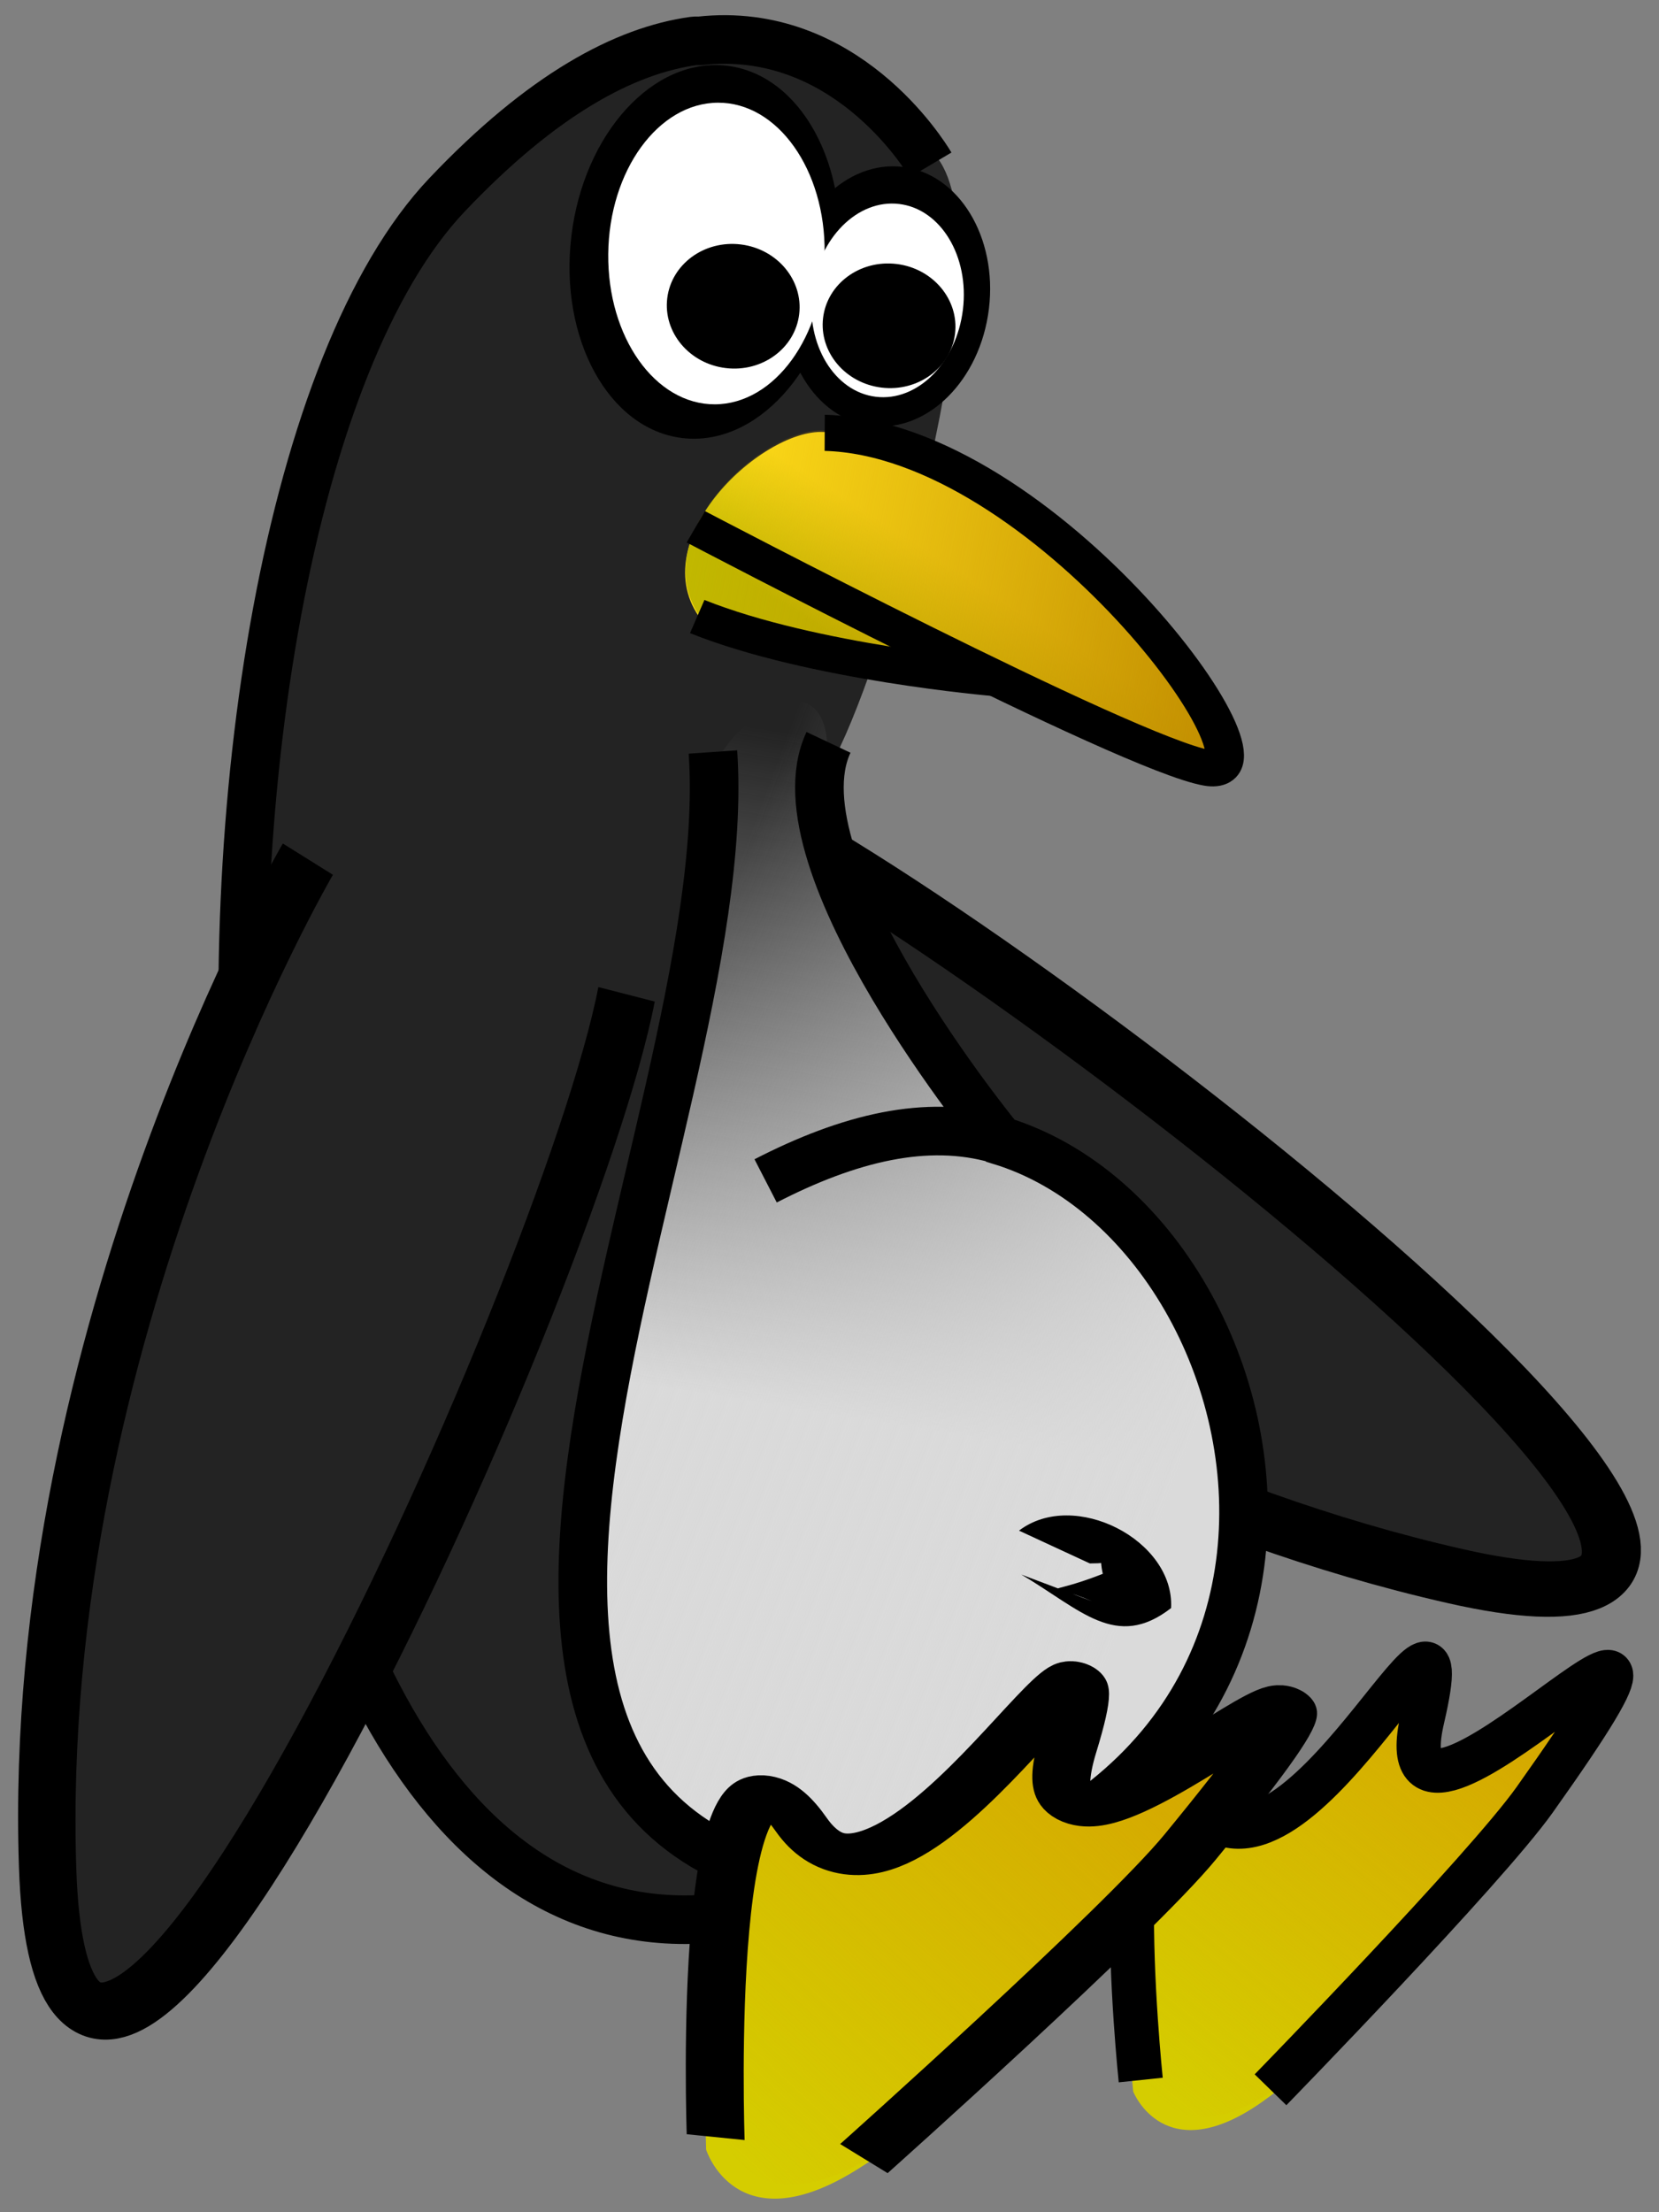 <?xml version="1.0" encoding="UTF-8" standalone="no"?>
<!-- Created with Inkscape (http://www.inkscape.org/) -->
<svg
   xmlns:dc="http://purl.org/dc/elements/1.1/"
   xmlns:cc="http://web.resource.org/cc/"
   xmlns:rdf="http://www.w3.org/1999/02/22-rdf-syntax-ns#"
   xmlns:svg="http://www.w3.org/2000/svg"
   xmlns="http://www.w3.org/2000/svg"
   xmlns:xlink="http://www.w3.org/1999/xlink"
   xmlns:sodipodi="http://inkscape.sourceforge.net/DTD/sodipodi-0.dtd"
   xmlns:inkscape="http://www.inkscape.org/namespaces/inkscape"
   width="30px"
   height="40px"
   id="svg1"
   sodipodi:version="0.32"
   inkscape:version="0.43"
   sodipodi:docbase="/home/yekcim/Desktop/SVG/Skins/tuxteam"
   sodipodi:docname="jump.svg"
   inkscape:export-filename="/home/yekcim/Desktop/jump2.png"
   inkscape:export-xdpi="90.000000"
   inkscape:export-ydpi="90.000000"
   inkscape:output_extension="org.inkscape.output.svg.inkscape">
  <rect width="100%" height="100%" fill="#808080" stroke="none"/>
  <defs
     id="defs3">
    <linearGradient
       inkscape:collect="always"
       id="linearGradient30543">
      <stop
         style="stop-color:#d5a100;stop-opacity:1;"
         offset="0"
         id="stop30545" />
      <stop
         style="stop-color:#d5a100;stop-opacity:0;"
         offset="1"
         id="stop30547" />
    </linearGradient>
    <linearGradient
       inkscape:collect="always"
       id="linearGradient29775">
      <stop
         style="stop-color:#c18d00;stop-opacity:1;"
         offset="0"
         id="stop29777" />
      <stop
         style="stop-color:#c18d00;stop-opacity:0;"
         offset="1"
         id="stop29779" />
    </linearGradient>
    <linearGradient
       inkscape:collect="always"
       id="linearGradient29767">
      <stop
         style="stop-color:#c1b800;stop-opacity:1;"
         offset="0"
         id="stop29769" />
      <stop
         style="stop-color:#c1b800;stop-opacity:0;"
         offset="1"
         id="stop29771" />
    </linearGradient>
    <defs
       id="defs1062">
      <linearGradient
         inkscape:collect="always"
         id="linearGradient10630">
        <stop
           style="stop-color:#616161;stop-opacity:1;"
           offset="0"
           id="stop10631" />
        <stop
           style="stop-color:#616161;stop-opacity:0;"
           offset="1"
           id="stop10632" />
      </linearGradient>
      <linearGradient
         inkscape:collect="always"
         id="linearGradient10560">
        <stop
           style="stop-color:#000000;stop-opacity:1;"
           offset="0"
           id="stop10561" />
        <stop
           style="stop-color:#000000;stop-opacity:0;"
           offset="1"
           id="stop10562" />
      </linearGradient>
      <linearGradient
         inkscape:collect="always"
         id="linearGradient15046">
        <stop
           style="stop-color:#dadada;stop-opacity:1;"
           offset="0"
           id="stop15047" />
        <stop
           style="stop-color:#dadada;stop-opacity:0;"
           offset="1"
           id="stop15048" />
      </linearGradient>
      <linearGradient
         id="linearGradient13777">
        <stop
           offset="0"
           style="stop-color:#d17d00;stop-opacity:1;"
           id="stop13779" />
        <stop
           offset="1"
           style="stop-color:#a7b135;stop-opacity:0;"
           id="stop13778" />
      </linearGradient>
      <linearGradient
         id="linearGradient11847">
        <stop
           offset="0"
           style="stop-color:#000000;stop-opacity:1;"
           id="stop11849" />
        <stop
           offset="1"
           style="stop-color:#000000;stop-opacity:0;"
           id="stop11848" />
      </linearGradient>
      <linearGradient
         id="linearGradient6187">
        <stop
           style="stop-color:#2e1b0b;stop-opacity:1;"
           offset="0"
           id="stop6188" />
        <stop
           style="stop-color:#431e00;stop-opacity:0;"
           offset="1"
           id="stop6189" />
      </linearGradient>
      <linearGradient
         inkscape:collect="always"
         id="linearGradient4909">
        <stop
           style="stop-color:#000000;stop-opacity:1;"
           offset="0"
           id="stop4910" />
        <stop
           style="stop-color:#000000;stop-opacity:0;"
           offset="1"
           id="stop4911" />
      </linearGradient>
      <linearGradient
         id="linearGradient1780">
        <stop
           style="stop-color:#454545;stop-opacity:1;"
           offset="0"
           id="stop1781" />
        <stop
           style="stop-color:#ffffff;stop-opacity:0;"
           offset="1"
           id="stop1782" />
      </linearGradient>
      <linearGradient
         id="linearGradient3869">
        <stop
           offset="0"
           style="stop-color:#d2dd2e;stop-opacity:1;"
           id="stop3872" />
        <stop
           offset="0.761"
           style="stop-color:#b3b96d;stop-opacity:0.656;"
           id="stop3871" />
        <stop
           offset="1"
           style="stop-color:#b1b952;stop-opacity:0;"
           id="stop3870" />
      </linearGradient>
      <linearGradient
         inkscape:collect="always"
         xlink:href="#linearGradient9217"
         id="linearGradient3799"
         gradientUnits="userSpaceOnUse"
         gradientTransform="matrix(0.113,0,0,0.115,26.434,157.176)"
         x1="4373.305"
         y1="319.335"
         x2="96.983"
         y2="2708.214" />
      <linearGradient
         inkscape:collect="always"
         xlink:href="#linearGradient7337"
         id="linearGradient3800"
         gradientUnits="userSpaceOnUse"
         gradientTransform="matrix(0.231,0,0,7.644947e-2,26.552,129.555)"
         x1="862.165"
         y1="2479.594"
         x2="1523.372"
         y2="2479.594" />
      <linearGradient
         inkscape:collect="always"
         xlink:href="#linearGradient5442"
         id="linearGradient3801"
         gradientUnits="userSpaceOnUse"
         gradientTransform="matrix(0.163,0,0,7.648058e-2,75.53,161.805)"
         x1="580.228"
         y1="2173.317"
         x2="1782.037"
         y2="1630.204" />
      <radialGradient
         inkscape:collect="always"
         xlink:href="#linearGradient5442"
         id="radialGradient3802"
         gradientUnits="userSpaceOnUse"
         gradientTransform="matrix(0.16,0,0,7.785591e-2,363.092,173.858)"
         cx="-606.797"
         cy="1573.44"
         fx="-606.797"
         fy="1573.44"
         r="739.705" />
      <linearGradient
         inkscape:collect="always"
         xlink:href="#linearGradient21707"
         id="linearGradient3803"
         gradientUnits="userSpaceOnUse"
         gradientTransform="scale(0.66,1.515)"
         x1="4848.597"
         y1="3945.112"
         x2="5625.465"
         y2="1720.94" />
      <linearGradient
         inkscape:collect="always"
         xlink:href="#linearGradient7337"
         id="linearGradient3804"
         gradientUnits="userSpaceOnUse"
         gradientTransform="matrix(0.237,0,0,0.208,-2451.443,4783.687)"
         x1="-7797.742"
         y1="5021.473"
         x2="-352.84"
         y2="1184.903" />
      <linearGradient
         inkscape:collect="always"
         xlink:href="#linearGradient7337"
         id="linearGradient3805"
         gradientUnits="userSpaceOnUse"
         gradientTransform="matrix(0.237,0,0,0.208,-2451.443,4783.687)"
         x1="-7797.742"
         y1="5021.473"
         x2="-352.84"
         y2="1184.903" />
      <defs
         id="defs3745">
        <linearGradient
           id="linearGradient22333"
           x1="0"
           y1="0.5"
           x2="1"
           y2="0.5"
           gradientUnits="objectBoundingBox"
           spreadMethod="pad"
           xlink:href="#linearGradient13777" />
        <linearGradient
           id="linearGradient21707">
          <stop
             style="stop-color:#ffffff;stop-opacity:1;"
             offset="0"
             id="stop21708" />
          <stop
             style="stop-color:#a7b135;stop-opacity:0;"
             offset="1"
             id="stop21709" />
        </linearGradient>
        <linearGradient
           inkscape:collect="always"
           id="linearGradient9217"
           x1="0"
           y1="0.5"
           x2="1"
           y2="0.5"
           gradientUnits="objectBoundingBox"
           spreadMethod="pad"
           xlink:href="#linearGradient11847" />
        <linearGradient
           id="linearGradient8584">
          <stop
             style="stop-color:#000000;stop-opacity:1;"
             offset="0"
             id="stop8585" />
          <stop
             style="stop-color:#cece4c;stop-opacity:0;"
             offset="1"
             id="stop8586" />
        </linearGradient>
        <linearGradient
           id="linearGradient7337">
          <stop
             style="stop-color:#b1b12f;stop-opacity:1;"
             offset="0"
             id="stop7338" />
          <stop
             style="stop-color:#cece4c;stop-opacity:0;"
             offset="1"
             id="stop7339" />
        </linearGradient>
        <linearGradient
           id="linearGradient5442"
           x1="0"
           y1="0.5"
           x2="1"
           y2="0.5"
           gradientUnits="objectBoundingBox"
           spreadMethod="pad"
           xlink:href="#linearGradient3869" />
      </defs>
      <sodipodi:namedview
         id="namedview3772"
         pagecolor="#ffffff"
         bordercolor="#666666"
         borderopacity="1.0"
         inkscape:pageopacity="0.0"
         inkscape:pageshadow="2"
         inkscape:zoom="0.80057989"
         inkscape:cx="297.63780"
         inkscape:cy="420.94487"
         inkscape:current-layer="layer1"
         inkscape:window-width="1440"
         inkscape:window-height="851"
         inkscape:window-x="0"
         inkscape:window-y="27"
         showguides="true"
         inkscape:guide-bbox="true" />
      <linearGradient
         inkscape:collect="always"
         xlink:href="#linearGradient4909"
         id="linearGradient6167"
         gradientUnits="userSpaceOnUse"
         gradientTransform="scale(0.892,1.121)"
         x1="-148.78"
         y1="106.319"
         x2="-160.149"
         y2="-66.932" />
      <linearGradient
         inkscape:collect="always"
         xlink:href="#linearGradient10560"
         id="linearGradient10563"
         gradientTransform="matrix(0.915,0.128,-0.15,1.071,19.549,-8.453)"
         x1="698.545"
         y1="69.853"
         x2="758.312"
         y2="359.097"
         gradientUnits="userSpaceOnUse" />
      <linearGradient
         inkscape:collect="always"
         xlink:href="#linearGradient10560"
         id="linearGradient10578"
         gradientUnits="userSpaceOnUse"
         gradientTransform="matrix(0.915,0.128,-0.15,1.071,0,0)"
         x1="647.371"
         y1="96.895"
         x2="770.592"
         y2="342.743" />
      <linearGradient
         inkscape:collect="always"
         xlink:href="#linearGradient4909"
         id="linearGradient10604"
         gradientUnits="userSpaceOnUse"
         gradientTransform="scale(0.892,1.121)"
         x1="-148.78"
         y1="106.319"
         x2="-160.149"
         y2="-66.932" />
      <linearGradient
         inkscape:collect="always"
         xlink:href="#linearGradient10630"
         id="linearGradient10633"
         gradientTransform="scale(0.884,1.132)"
         x1="-164.592"
         y1="105.155"
         x2="-154.146"
         y2="3.678"
         gradientUnits="userSpaceOnUse" />
      <linearGradient
         inkscape:collect="always"
         xlink:href="#linearGradient10630"
         id="linearGradient10647"
         gradientUnits="userSpaceOnUse"
         gradientTransform="scale(0.884,1.132)"
         x1="-164.592"
         y1="105.155"
         x2="-154.146"
         y2="3.678" />
      <radialGradient
         inkscape:collect="always"
         xlink:href="#linearGradient1780"
         id="radialGradient5568"
         gradientUnits="userSpaceOnUse"
         gradientTransform="matrix(-0.663,1.058,1.331,0.59,-891.791,666.425)"
         cx="-446.725"
         cy="218.61"
         fx="-446.725"
         fy="218.61"
         r="308.81" />
      <linearGradient
         inkscape:collect="always"
         xlink:href="#linearGradient10630"
         id="linearGradient4391"
         gradientUnits="userSpaceOnUse"
         gradientTransform="matrix(0.437,-0.48,0.615,0.558,723.073,-61.92)"
         x1="-164.592"
         y1="105.155"
         x2="-154.146"
         y2="3.678" />
    </defs>
    <linearGradient
       inkscape:collect="always"
       xlink:href="#linearGradient15046"
       id="linearGradient7549"
       gradientUnits="userSpaceOnUse"
       gradientTransform="matrix(-7.748807e-2,-6.655516e-18,-9.843915e-18,0.115,-17.755,-4.002)"
       x1="441.73"
       y1="303.185"
       x2="428.488"
       y2="198.181" />
    <linearGradient
       inkscape:collect="always"
       xlink:href="#linearGradient15046"
       id="linearGradient7551"
       gradientUnits="userSpaceOnUse"
       gradientTransform="matrix(-7.748807e-2,-6.655516e-18,-9.843915e-18,0.115,-17.474,-4.177)"
       x1="393.51"
       y1="308.619"
       x2="509.586"
       y2="239.18" />
    <linearGradient
       inkscape:collect="always"
       xlink:href="#linearGradient29767"
       id="linearGradient7553"
       gradientUnits="userSpaceOnUse"
       x1="469.229"
       y1="195.67"
       x2="466.853"
       y2="190.318" />
    <linearGradient
       inkscape:collect="always"
       xlink:href="#linearGradient29775"
       id="linearGradient7555"
       gradientUnits="userSpaceOnUse"
       x1="452.242"
       y1="191.62"
       x2="477.798"
       y2="191.62" />
    <linearGradient
       inkscape:collect="always"
       xlink:href="#linearGradient30543"
       id="linearGradient7599"
       gradientUnits="userSpaceOnUse"
       gradientTransform="matrix(0.797,-9.996640e-2,0.108,0.857,57.479,52.256)"
       x1="445.32"
       y1="185.407"
       x2="483.651"
       y2="185.407" />
    <linearGradient
       inkscape:collect="always"
       xlink:href="#linearGradient30543"
       id="linearGradient7603"
       gradientUnits="userSpaceOnUse"
       gradientTransform="matrix(-0.269,0.158,-0.278,-0.225,201.124,2.027)"
       x1="445.32"
       y1="185.407"
       x2="483.651"
       y2="185.407" />
  </defs>
  <sodipodi:namedview
     id="base"
     pagecolor="#ffffff"
     bordercolor="#666666"
     borderopacity="1.0"
     inkscape:pageopacity="0.0"
     inkscape:pageshadow="2"
     inkscape:zoom="11.010663"
     inkscape:cx="34.201413"
     inkscape:cy="19.796674"
     inkscape:current-layer="g1160"
     inkscape:window-width="1440"
     inkscape:window-height="826"
     inkscape:window-x="0"
     inkscape:window-y="26" />
  <g
     id="g1160"
     inkscape:groupmode="layer"
     inkscape:label="Layer 1"
     style="display:inline">
    <g
       id="g8332">
      <g
         transform="matrix(-0.8,0,0,0.8,372.626,-77.805)"
         id="g29199"
         inkscape:label="Layer 1" />
      <g
         transform="matrix(-0.8,0,0,0.8,1530.027,255.126)"
         inkscape:label="Layer 1"
         id="g29315" />
      <g
         transform="matrix(-0.8,0,0,0.8,2197.244,222.64)"
         id="g29317"
         inkscape:label="Layer 1" />
      <g
         transform="matrix(-0.757,0,0,0.76,343.235,-58.62)"
         id="g3589"
         inkscape:label="Layer 1" />
      <g
         transform="matrix(-0.757,0,0,0.76,1438.565,257.719)"
         inkscape:label="Layer 1"
         id="g3591" />
      <g
         transform="matrix(-0.757,0,0,0.76,2070.001,226.852)"
         id="g3593"
         inkscape:label="Layer 1" />
      <g
         transform="matrix(-0.752,-0.275,-0.275,0.752,330.932,56.564)"
         id="g5042"
         inkscape:label="Layer 1" />
      <g
         transform="matrix(-0.752,-0.275,-0.275,0.752,1303.546,766.807)"
         inkscape:label="Layer 1"
         id="g5044" />
      <g
         transform="matrix(-0.752,-0.275,-0.275,0.752,1941.323,965.487)"
         id="g5046"
         inkscape:label="Layer 1" />
      <g
         transform="matrix(-0.711,-0.26,-0.261,0.714,296.74,64.486)"
         id="g5048"
         inkscape:label="Layer 1" />
      <g
         transform="matrix(-0.711,-0.26,-0.261,0.714,1216.758,737.824)"
         inkscape:label="Layer 1"
         id="g5050" />
      <g
         transform="matrix(-0.711,-0.26,-0.261,0.714,1820.376,925.735)"
         id="g5052"
         inkscape:label="Layer 1" />
      <g
         transform="matrix(-0.752,-0.275,-0.275,0.752,447.636,79.675)"
         id="g11475"
         inkscape:label="Layer 1" />
      <g
         transform="matrix(-0.752,-0.275,-0.275,0.752,1420.249,789.917)"
         inkscape:label="Layer 1"
         id="g11477" />
      <g
         transform="matrix(-0.752,-0.275,-0.275,0.752,2058.026,988.597)"
         id="g11479"
         inkscape:label="Layer 1" />
      <g
         transform="matrix(-0.711,-0.26,-0.261,0.714,413.443,87.597)"
         id="g11481"
         inkscape:label="Layer 1" />
      <g
         transform="matrix(-0.711,-0.26,-0.261,0.714,1333.461,760.935)"
         inkscape:label="Layer 1"
         id="g11483" />
      <g
         transform="matrix(-0.711,-0.26,-0.261,0.714,1937.079,948.845)"
         id="g11485"
         inkscape:label="Layer 1" />
      <g
         transform="matrix(-0.752,-0.275,-0.275,0.752,498.042,80.589)"
         id="g7970"
         inkscape:label="Layer 1" />
      <g
         transform="matrix(-0.752,-0.275,-0.275,0.752,1470.655,790.831)"
         inkscape:label="Layer 1"
         id="g7972" />
      <g
         transform="matrix(-0.752,-0.275,-0.275,0.752,2108.432,989.511)"
         id="g7974"
         inkscape:label="Layer 1" />
      <g
         transform="matrix(-0.711,-0.26,-0.261,0.714,463.849,88.51)"
         id="g7976"
         inkscape:label="Layer 1" />
      <g
         transform="matrix(-0.711,-0.26,-0.261,0.714,1383.867,761.849)"
         inkscape:label="Layer 1"
         id="g7978" />
      <g
         transform="matrix(-0.711,-0.26,-0.261,0.714,1987.485,949.759)"
         id="g7980"
         inkscape:label="Layer 1" />
      <g
         transform="matrix(-0.752,-0.275,-0.275,0.752,400.362,55.688)"
         id="g7299"
         inkscape:label="Layer 1" />
      <g
         transform="matrix(-0.752,-0.275,-0.275,0.752,1372.976,765.93)"
         inkscape:label="Layer 1"
         id="g7301" />
      <g
         transform="matrix(-0.752,-0.275,-0.275,0.752,2010.753,964.61)"
         id="g7303"
         inkscape:label="Layer 1" />
      <g
         transform="matrix(-0.711,-0.26,-0.261,0.714,366.17,63.609)"
         id="g7305"
         inkscape:label="Layer 1" />
      <g
         transform="matrix(-0.711,-0.26,-0.261,0.714,1286.188,736.948)"
         inkscape:label="Layer 1"
         id="g7307" />
      <g
         transform="matrix(-0.711,-0.26,-0.261,0.714,1889.806,924.858)"
         id="g7309"
         inkscape:label="Layer 1" />
      <g
         transform="matrix(-0.391,-6.065570e-2,-7.581565e-2,0.369,203.27,3.492)"
         id="g31394"
         style="display:inline">
        <path
           style="fill:#232323;fill-opacity:1;fill-rule:evenodd;stroke:none;stroke-width:2.375;stroke-linecap:butt;stroke-linejoin:miter;stroke-miterlimit:4;stroke-dasharray:none;stroke-opacity:1;display:inline"
           d="M 464.512,106.89 C 450.179,113.24 400.39,139.911 425.428,138.096 C 450.466,136.281 472.195,120.926 472.195,120.926"
           id="path31396"
           sodipodi:nodetypes="csc" />
        <path
           style="fill:none;fill-opacity:0.75;fill-rule:evenodd;stroke:#000000;stroke-width:2.681;stroke-linecap:butt;stroke-linejoin:miter;stroke-miterlimit:4;stroke-dasharray:none;stroke-opacity:1;display:inline"
           d="M 465.755,106.357 C 452.045,110.478 400.803,139.585 425.842,137.77 C 450.88,135.955 472.609,120.6 472.609,120.6"
           id="path31398"
           sodipodi:nodetypes="csc" />
      </g>
      <path
         sodipodi:nodetypes="czsccscc"
         id="path3596"
         d="M 15.193,13.502 C 16.223,11.322 18.154,4.429 16.95,2.853 C 15.689,1.205 12.383,-1.311 8.084,3.523 C 2.612,9.676 2.684,35.752 12.987,34.679 C 25.839,34.263 23.652,22.321 18.087,20.624 C 18.087,20.624 14.164,15.682 15.193,13.502 z M 18.027,20.596 C 16.762,20.235 15.361,20.571 13.845,21.352"
         style="fill:#232323;fill-opacity:1;fill-rule:evenodd;stroke:none;stroke-width:0.927;stroke-linecap:butt;stroke-linejoin:miter;stroke-miterlimit:4;stroke-dasharray:none;stroke-opacity:1;display:inline" />
      <g
         transform="matrix(1,-2.443130e-2,2.443130e-2,1,68.643,-6.163)"
         id="g9364">
        <path
           style="fill:url(#linearGradient7549);fill-opacity:1;fill-rule:evenodd;stroke:none;stroke-width:0.25pt;stroke-linecap:butt;stroke-linejoin:miter;stroke-opacity:1"
           d="M -47.317,34.659 C -48.46,38.068 -51.264,38.968 -53.584,38.934 C -55.96,38.9 -58.392,38.46 -59.031,34.499 C -59.667,30.547 -57.297,25.894 -56.247,18.759 C -55.616,17.46 -54.331,17.22 -54.417,18.644 C -54.562,20.294 -53.43,22.444 -52.351,23.828 C -51.984,24.409 -51.844,24.871 -50.736,25.729 C -47.807,27.338 -46.174,31.249 -47.317,34.659 z "
           id="path4459"
           sodipodi:nodetypes="czzccccz" />
        <path
           style="fill:url(#linearGradient7551);fill-opacity:1;fill-rule:evenodd;stroke:none;stroke-width:0.25pt;stroke-linecap:butt;stroke-linejoin:miter;stroke-opacity:1;display:inline"
           d="M -47.037,34.483 C -48.18,37.893 -50.983,38.792 -53.303,38.758 C -55.68,38.724 -58.112,38.285 -58.75,34.324 C -59.387,30.372 -57.017,25.718 -55.966,18.584 C -55.335,17.284 -54.051,17.045 -54.137,18.469 C -54.282,20.119 -53.15,22.269 -52.071,23.652 C -51.703,24.233 -51.564,24.695 -50.456,25.553 C -47.527,27.162 -45.894,31.074 -47.037,34.483 z "
           id="path8487"
           sodipodi:nodetypes="czzccccz" />
      </g>
      <path
         sodipodi:nodetypes="cs"
         id="path6347"
         d="M 12.892,13.597 C 13.375,20.579 5.46,33.883 16.228,34.242"
         style="fill:none;fill-opacity:0.75;fill-rule:evenodd;stroke:#000000;stroke-width:0.879;stroke-linecap:butt;stroke-linejoin:miter;stroke-miterlimit:4;stroke-dasharray:none;stroke-opacity:1" />
      <path
         sodipodi:nodetypes="cscsccscc"
         id="path3594"
         d="M 16.827,2.982 C 16.702,2.771 15.257,0.453 12.661,0.738 C 12.621,0.742 12.582,0.735 12.542,0.741 C 11.306,0.912 9.821,1.692 8.084,3.523 C 2.418,9.497 2.684,35.752 12.987,34.679 C 25.839,34.263 23.652,22.321 18.087,20.624 C 18.087,20.624 13.953,15.604 14.982,13.423 M 18.027,20.596 C 16.762,20.235 15.361,20.571 13.845,21.352"
         style="fill:none;fill-opacity:1;fill-rule:evenodd;stroke:#000000;stroke-width:0.879;stroke-linecap:butt;stroke-linejoin:miter;stroke-miterlimit:4;stroke-dasharray:none;stroke-opacity:1;display:inline" />
      <path
         id="path3604"
         d="M 19.708,28.269 C 21.338,28.271 19.666,27.217 19.942,28.457 C 18.844,28.89 18.901,28.585 19.745,28.952 L 18.468,28.47 C 19.535,29.097 20.181,29.85 21.177,29.076 C 21.242,27.846 19.421,26.916 18.427,27.676 L 19.708,28.269 z "
         style="fill:#000000;fill-opacity:1;fill-rule:nonzero;stroke:none;stroke-width:1pt;stroke-linecap:butt;stroke-linejoin:miter;stroke-opacity:1;display:inline" />
      <g
         transform="matrix(-4.071569e-2,-0.385,-0.385,1.368244e-2,71.241,195.839)"
         id="g31382">
        <g
           id="g31400">
          <path
             sodipodi:nodetypes="csc"
             id="path31364"
             d="M 464.512,106.89 C 450.179,113.24 400.39,139.911 425.428,138.096 C 450.466,136.281 472.195,120.926 472.195,120.926"
             style="fill:#232323;fill-opacity:1;fill-rule:evenodd;stroke:none;stroke-width:2.375;stroke-linecap:butt;stroke-linejoin:miter;stroke-miterlimit:4;stroke-dasharray:none;stroke-opacity:1;display:inline" />
          <path
             sodipodi:nodetypes="csc"
             id="path31366"
             d="M 465.755,106.357 C 452.045,110.478 400.803,139.585 425.842,137.77 C 450.88,135.955 472.609,120.6 472.609,120.6"
             style="fill:none;fill-opacity:0.75;fill-rule:evenodd;stroke:#000000;stroke-width:2.681;stroke-linecap:butt;stroke-linejoin:miter;stroke-miterlimit:4;stroke-dasharray:none;stroke-opacity:1;display:inline" />
        </g>
      </g>
      <g
         transform="matrix(-0.393,-7.137083e-2,-6.654594e-2,0.367,212.998,-26.497)"
         id="g29783">
        <path
           style="opacity:1;fill:#ffdd19;fill-opacity:1;fill-rule:evenodd;stroke:none;stroke-width:1.748;stroke-linecap:butt;stroke-linejoin:miter;stroke-miterlimit:4;stroke-dasharray:none;stroke-opacity:1;display:inline"
           d="M 476.446,195.586 C 480.053,192.435 475.548,185.788 472.672,185.405 C 462.784,184.091 448.965,198.027 452.926,198.073 C 454.717,198.094 458.852,196.94 463.228,195.589 C 467.605,194.238 473.689,196.355 476.446,195.586 z "
           id="path29721"
           sodipodi:nodetypes="csssc" />
        <path
           style="opacity:1;fill:url(#linearGradient7553);fill-opacity:1;fill-rule:evenodd;stroke:none;stroke-width:1.748;stroke-linecap:butt;stroke-linejoin:miter;stroke-miterlimit:4;stroke-dasharray:none;stroke-opacity:1;display:inline"
           d="M 476.436,195.528 C 480.044,192.377 475.539,185.73 472.662,185.348 C 462.774,184.033 448.956,197.969 452.916,198.015 C 454.707,198.036 458.842,196.882 463.219,195.531 C 467.595,194.18 473.68,196.297 476.436,195.528 z "
           id="path29723"
           sodipodi:nodetypes="csssc" />
        <path
           style="opacity:1;fill:url(#linearGradient7555);fill-opacity:1;fill-rule:evenodd;stroke:none;stroke-width:1.748;stroke-linecap:butt;stroke-linejoin:miter;stroke-miterlimit:4;stroke-dasharray:none;stroke-opacity:1;display:inline"
           d="M 476.457,195.51 C 480.065,192.359 475.56,185.712 472.683,185.33 C 462.796,184.015 448.977,197.951 452.938,197.997 C 454.728,198.018 458.863,196.864 463.24,195.513 C 467.617,194.162 473.701,196.279 476.457,195.51 z "
           id="path29741"
           sodipodi:nodetypes="csssc" />
        <path
           style="fill:none;fill-opacity:0.75;fill-rule:evenodd;stroke:#000000;stroke-width:1.748;stroke-linecap:butt;stroke-linejoin:miter;stroke-miterlimit:4;stroke-dasharray:none;stroke-opacity:1"
           d="M 472.633,185.437 C 462.792,183.808 448.927,198.058 452.887,198.104 C 456.469,198.146 477.617,191.035 477.617,191.035"
           id="path29552"
           sodipodi:nodetypes="csc" />
        <path
           style="fill:none;fill-opacity:0.75;fill-rule:evenodd;stroke:#000000;stroke-width:1.748;stroke-linecap:butt;stroke-linejoin:miter;stroke-miterlimit:4;stroke-dasharray:none;stroke-opacity:1"
           d="M 463.108,195.665 C 463.108,195.665 471.314,196.51 476.828,195.304"
           id="path29554"
           sodipodi:nodetypes="cs" />
      </g>
      <g
         transform="matrix(-0.397,-4.790786e-2,-4.466909e-2,0.37,194.263,-2.043)"
         id="g30602">
        <path
           id="path3019"
           d="M 454.757,75.928 C 454.757,80.949 452.038,85.024 448.687,85.024 C 445.337,85.024 442.618,80.949 442.618,75.928 C 442.618,70.907 445.337,66.832 448.687,66.832 C 452.038,66.832 454.757,70.907 454.757,75.928 z "
           style="fill:#000000;fill-opacity:1;fill-rule:nonzero;stroke:#0f0f0f;stroke-width:0;stroke-miterlimit:4;stroke-opacity:1" />
        <path
           id="path3020"
           d="M 444.897,77.01 C 444.897,80.503 442.818,83.337 440.257,83.337 C 437.696,83.337 435.617,80.503 435.617,77.01 C 435.617,73.517 437.696,70.683 440.257,70.683 C 442.818,70.683 444.897,73.517 444.897,77.01 z "
           style="fill:#000000;fill-opacity:1;fill-rule:nonzero;stroke:#0f0f0f;stroke-width:0;stroke-miterlimit:4;stroke-opacity:1" />
        <path
           id="path3021"
           d="M 443.647,77.2 C 443.647,79.801 442.109,81.911 440.214,81.911 C 438.318,81.911 436.78,79.801 436.78,77.2 C 436.78,74.6 438.318,72.489 440.214,72.489 C 442.109,72.489 443.647,74.6 443.647,77.2 z "
           style="fill:#ffffff;fill-opacity:1;fill-rule:nonzero;stroke:#0f0f0f;stroke-width:0;stroke-miterlimit:4;stroke-opacity:1" />
        <path
           id="path3643"
           d="M 453.005,76.588 C 452.591,80.602 450.081,83.569 447.401,83.21 C 444.721,82.851 442.881,79.302 443.295,75.287 C 443.708,71.272 446.219,68.305 448.899,68.664 C 451.579,69.023 453.419,72.573 453.005,76.588 z "
           style="fill:#ffffff;fill-opacity:1;fill-rule:nonzero;stroke:#0f0f0f;stroke-width:0;stroke-miterlimit:4;stroke-opacity:1" />
        <path
           id="path3644"
           d="M 450.116,78.38 C 450.116,80.048 448.77,81.401 447.111,81.401 C 445.452,81.401 444.106,80.048 444.106,78.38 C 444.106,76.713 445.452,75.359 447.111,75.359 C 448.77,75.359 450.116,76.713 450.116,78.38 z "
           style="fill:#000000;fill-opacity:1;fill-rule:nonzero;stroke:#0f0f0f;stroke-width:0;stroke-miterlimit:4;stroke-opacity:1" />
        <path
           id="path4706"
           d="M 443.013,78.415 C 443.013,80.083 441.666,81.436 440.008,81.436 C 438.349,81.436 437.003,80.083 437.003,78.415 C 437.003,76.748 438.349,75.394 440.008,75.394 C 441.666,75.394 443.013,76.748 443.013,78.415 z "
           style="fill:#000000;fill-opacity:1;fill-rule:nonzero;stroke:#0f0f0f;stroke-width:0;stroke-miterlimit:4;stroke-opacity:1;display:inline" />
      </g>
      <path
         sodipodi:nodetypes="ccsssz"
         id="path2160"
         d="M 22.839,37.994 C 21.059,39.26 20.492,37.818 20.492,37.818 C 20.492,37.818 19.741,30.652 21.493,32.823 C 23.245,34.994 26.41,27.732 25.585,31.285 C 24.76,34.839 31.912,26.708 27.614,32.752 C 26.718,34.013 24.62,36.727 22.839,37.994 z "
         style="fill:#d5cd00;fill-opacity:1;fill-rule:evenodd;stroke:none;stroke-width:2.067;stroke-linecap:butt;stroke-linejoin:miter;stroke-miterlimit:4;stroke-dasharray:none;stroke-opacity:1;display:inline" />
      <path
         sodipodi:nodetypes="ccsssz"
         id="path2162"
         d="M 23.09,37.751 C 21.31,39.018 20.743,37.576 20.743,37.576 C 20.743,37.576 19.992,30.41 21.744,32.581 C 23.496,34.752 26.661,27.49 25.836,31.043 C 25.011,34.597 32.163,26.465 27.865,32.51 C 26.969,33.771 24.871,36.485 23.09,37.751 z "
         style="fill:url(#linearGradient7603);fill-opacity:1;fill-rule:evenodd;stroke:none;stroke-width:2.067;stroke-linecap:butt;stroke-linejoin:miter;stroke-miterlimit:4;stroke-dasharray:none;stroke-opacity:1;display:inline" />
      <path
         sodipodi:nodetypes="csssc"
         id="path2164"
         d="M 20.628,37.61 C 20.628,37.61 19.877,30.444 21.629,32.615 C 23.381,34.786 26.545,27.524 25.721,31.078 C 24.896,34.632 32.048,26.5 27.75,32.545 C 26.854,33.805 22.975,37.786 22.975,37.786"
         style="fill:none;fill-opacity:0.75;fill-rule:evenodd;stroke:#000000;stroke-width:0.8;stroke-linecap:butt;stroke-linejoin:miter;stroke-miterlimit:4;stroke-dasharray:none;stroke-opacity:1" />
      <g
         transform="matrix(-0.441,0.157,-0.296,-0.347,263.843,21.237)"
         id="g7501"
         style="display:inline">
        <path
           style="fill:#d5cd00;fill-opacity:1;fill-rule:evenodd;stroke:none;stroke-width:2.067;stroke-linecap:butt;stroke-linejoin:miter;stroke-miterlimit:4;stroke-dasharray:none;stroke-opacity:1;display:inline"
           d="M 458.782,155.642 C 464.46,154.431 462.869,158.609 462.869,158.609 C 462.869,158.609 451.088,177.145 451.792,169.885 C 452.496,162.625 433.178,177.173 441.271,169.273 C 449.364,161.372 420.95,173.77 440.157,163.455 C 444.162,161.304 453.104,156.853 458.782,155.642 z "
           id="path7503"
           sodipodi:nodetypes="ccsssz" />
        <path
           style="fill:url(#linearGradient7599);fill-opacity:1;fill-rule:evenodd;stroke:none;stroke-width:2.067;stroke-linecap:butt;stroke-linejoin:miter;stroke-miterlimit:4;stroke-dasharray:none;stroke-opacity:1;display:inline"
           d="M 457.865,155.97 C 463.543,154.759 461.952,158.937 461.952,158.937 C 461.952,158.937 450.171,177.473 450.875,170.213 C 451.579,162.953 432.261,177.502 440.354,169.601 C 448.447,161.7 420.033,174.098 439.24,163.783 C 443.245,161.633 452.187,157.182 457.865,155.97 z "
           id="path7505"
           sodipodi:nodetypes="ccsssz" />
        <path
           style="fill:none;fill-opacity:0.75;fill-rule:evenodd;stroke:#000000;stroke-width:1.972;stroke-linecap:butt;stroke-linejoin:miter;stroke-miterlimit:4;stroke-dasharray:none;stroke-opacity:1"
           d="M 462.232,158.977 C 462.232,158.977 450.451,177.512 451.155,170.252 C 451.859,162.992 432.541,177.541 440.634,169.64 C 448.727,161.74 420.313,174.138 439.52,163.823 C 443.525,161.672 458.145,156.01 458.145,156.01"
           id="path7507"
           sodipodi:nodetypes="csssc" />
      </g>
    </g>
  </g>
</svg>
